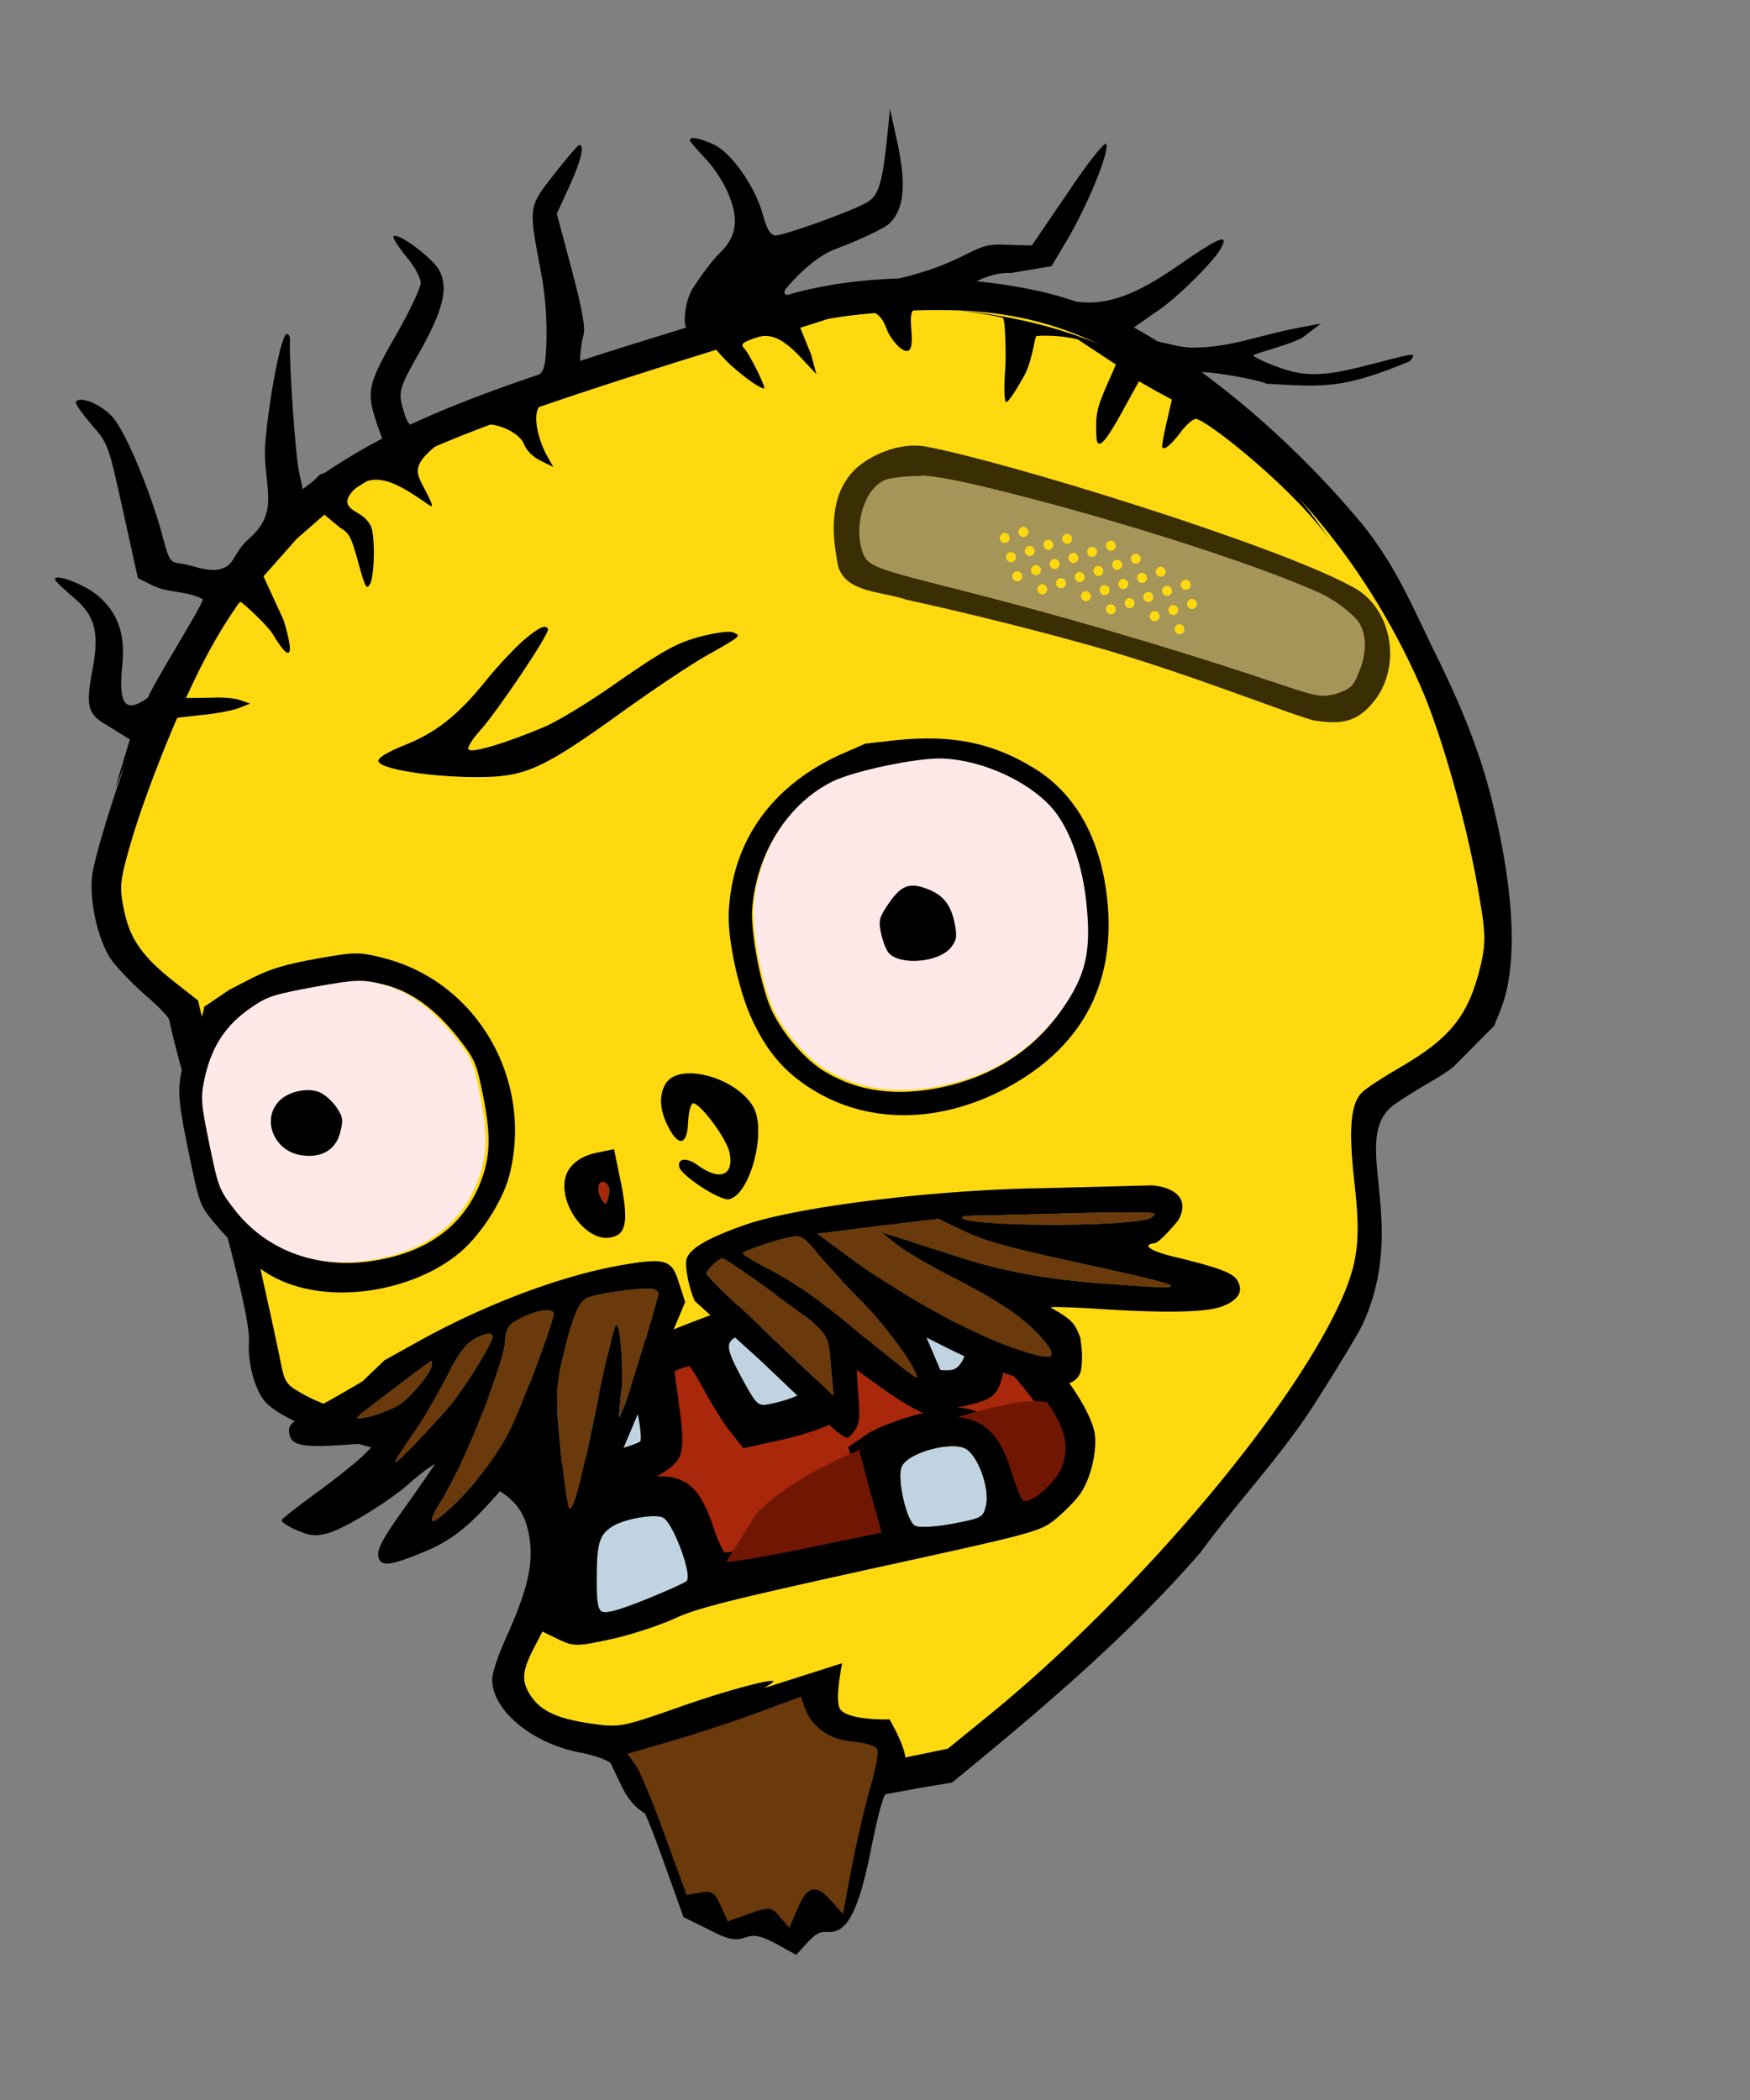 <svg width="90" height="108" fill="none" xmlns="http://www.w3.org/2000/svg"><rect width="100%" height="100%" fill="#808080" stroke="none"/><path d="M45.032 68.832c.225 1.703.225 1.703 1.022 2.298 1.025.78 2.334.995 3.713.627 1.1-.29 1.136-.318 1.42-1.6.076-.352.244-.661.345-.682.121-.025.826.736 1.593 1.696 1.583 1.95 1.941 2.973 1.503 4.223-.287.86-1.722 2.083-2.044 1.75-.11-.126-.377-.809-.588-1.524-.486-1.544-1.135-2.339-2.165-2.632-.65-.183-1.086-.156-2.502.24-.942.237-2.033.672-2.425.922l-.701.481.558 2.1.58 2.094-4.005.824c-2.185.45-4.123.765-4.286.693-.178-.048-.534-.754-.802-1.542-.775-2.329-1.372-2.67-3.78-2.174-.99.204-1.552.447-2.153.907-.866.706-1.045 1.27-1.213 3.834-.049.685-.163 1.257-.264 1.278-.202.041-.167-.915.071-1.702.088-.292.054-1.276-.073-2.198l-.245-1.7 1.007-.334a23.567 23.567 0 0 1 1.977-.533c1.275-.263 2.595-.914 2.892-1.418.172-.288.16-1.066-.047-2.478l-.279-2.072.659-.283c.351-.136.756-.22.87-.18.113.04.542.69.951 1.45.41.758.978 1.674 1.264 2.037l.542.69 1.574-.346c.85-.175 1.937-.525 2.417-.75 1.111-.546 1.33-1.328 1.04-3.651l-.208-1.728.79-.163.768-.158.224 1.704ZM26.485 74.19c.174.534.314 1.01.282 1.06-.012.044-.674-.2-1.461-.543-.764-.328-1.345-.693-1.28-.79.132-.175 1.486-.665 1.923-.692.126-.005.363.431.536.965Z" fill="#A9270B"/><path d="M45.032 68.832c.225 1.703.225 1.703 1.022 2.298 1.025.78 2.334.995 3.713.627 1.1-.29 1.136-.318 1.42-1.6.076-.352.244-.661.345-.682.121-.025.826.736 1.593 1.696 1.583 1.95 1.941 2.973 1.503 4.223-.287.86-1.722 2.083-2.044 1.75-.11-.126-.377-.809-.588-1.524-.486-1.544-1.135-2.339-2.165-2.632-.65-.183-1.086-.156-2.502.24-.942.237-2.033.672-2.425.922l-.701.481.558 2.1.58 2.094-4.005.824c-2.185.45-4.123.765-4.286.693-.178-.048-.534-.754-.802-1.542-.775-2.329-1.372-2.67-3.78-2.174-.99.204-1.552.447-2.153.907-.866.706-1.045 1.27-1.213 3.834-.049.685-.163 1.257-.264 1.278-.202.041-.167-.915.071-1.702.088-.292.054-1.276-.073-2.198l-.245-1.7 1.007-.334a23.567 23.567 0 0 1 1.977-.533c1.275-.263 2.595-.914 2.892-1.418.172-.288.16-1.066-.047-2.478l-.279-2.072.659-.283c.351-.136.756-.22.87-.18.113.04.542.69.951 1.45.41.758.978 1.674 1.264 2.037l.542.69 1.574-.346c.85-.175 1.937-.525 2.417-.75 1.111-.546 1.33-1.328 1.04-3.651l-.208-1.728.79-.163.768-.158.224 1.704ZM26.485 74.19c.174.534.314 1.01.282 1.06-.012.044-.674-.2-1.461-.543-.764-.328-1.345-.693-1.28-.79.132-.175 1.486-.665 1.923-.692.126-.005.363.431.536.965Z" stroke="#000"/><path d="M38.861 77.901c.67-.798 3.096-2.73 7.445-4.079 2.198-.681 6.557-2.317 7.94-1.567 1.353.735 2.252 2.691.892 3.927-1.36 1.236-1.87 1.859-3.417 2.283l-.084.022c-4.647 1.273-6.992 1.915-11.6 2.175-1.145.065-2.937.073-2.937.073l1.761-2.834Z" fill="#711602"/><path d="M32.778 72.599c.15.728.231 1.428.147 1.53-.065.097-1.112.44-2.317.73l-2.204.56-.27-1.315-.271-1.315 1.713-.69c.937-.362 1.984-.704 2.308-.77l.615-.085.28 1.355ZM41.972 69.02c.085.825.078 1.712-.034 1.988-.195.483-1.031.929-2.326 1.196-.627.129-.68.076-1.346-1.115-1.052-1.933-1.054-2.144.07-2.523.514-.169 1.06-.387 1.217-.44.153-.074.731-.235 1.273-.368l.987-.224.159 1.485ZM48.355 67.662c.597.236 1.12.529 1.21.658.254.411.19 1.33-.14 1.778-.26.37-.442.408-1.127.36-1.289-.115-1.712-.534-1.768-1.724-.027-.543-.03-1.07.01-1.183.12-.34.804-.292 1.815.111ZM49.706 74.531c.634.418 1.211 2.091 1.001 2.914-.15.6-.207.633-1.728.925-.914.168-1.708.204-1.92.1-.45-.244-.961-2.521-.673-3.065.336-.723 2.637-1.323 3.32-.874ZM34.09 78.042c.51.232 1.539 2.972 1.22 3.27-.124.11-1.09.54-2.16.972-1.403.563-2.026.712-2.22.583-.196-.128-.255-.622-.242-1.784.007-1.71.146-2.16.78-2.564.572-.392 2.158-.677 2.621-.477Z" fill="#BFD4E0"/><path fill-rule="evenodd" clip-rule="evenodd" d="m76.847 52.75.347-.872c.854-2.2.712-5.86-.404-10.458-.7-2.929-1.77-5.385-3.096-8.07-1.215-2.499-2.001-4.406-3.775-6.56-2.206-2.623-4.784-5.107-7.436-7.133-2.692-2.073-5.25-3.744-8.64-4.588-4.066-.98-9.413-1.097-13.487.142l-5.635 1.814c-9.044 2.77-12.896 4.237-16.266 6.196-3.464 2.02-5.09 3.642-8.336 8.358-1.17 2.119-2.32 4.15-3.195 6.392-.946 2.472-2.036 5.985-2.18 7.027-.17 1.321.307 3.436 1.014 4.408.318.42 1.096 1.23 1.74 1.793.638.543 1.176 1.107 1.205 1.248.65 3.157 4.285 14.824 4.097 16.613-.063 1.13.37 2.622.94 3.137.982.873 2.792 1.576 6.516 2.559 5.46 1.427 6.695 2.205 6.987 4.443.17 1.335-.123 2.576-1.19 4.968-.409.885-.735 1.859-.738 2.154-.055 1.572 1.967 3.306 4.473 3.802.811.149 1.542.42 1.64.59.082.194.34.73.594 1.248 1.082 2.18 3.473 2.426 10.119 1.015 2.268-.492 4.526-.933 6.817-1.298 4.5-3.683 8.939-7.42 12.767-11.821 1.93-2.64 4.121-4.913 5.901-7.688 1.084-1.7 2.204-3.532 2.468-4.092 2.43-5.352-.798-9.589 1.657-11.304.48-.331 1.303-.838 1.812-1.133.528-.298 1.065-.662 1.206-.796l2.078-2.094ZM59.456 19.395c-4.37-2.895-8.008-3.77-13.74-3.348-3.074.232-3.923.407-8.799 1.918-9.97 3.086-14.496 4.756-17.48 6.445-3.435 1.952-6.442 5.059-8.535 8.82-1.375 2.434-3.269 7.062-4.15 10.048-.58 1.995-.62 2.32-.373 3.513.316 1.537.965 2.436 2.698 3.787l1.107.868S14.564 62.447 16 69c-1.5.192-1.711.328-1.534 1.192.192.93.278 1.04 1.229 1.56.548.31 1.648.736 2.447.93l1.448.377 3.13-.666c3.455-.733 6.592-1.78 10.859-3.585 6.69-2.833 11.299-3.698 14.67-2.79 1.233.358 4.05 2.16 5.377 3.49 1.271 1.255 2.452 3.1 2.669 4.151.159.874-.18 2.399-.755 3.192-.245.345-.821.928-1.273 1.295-.798.628-.996.69-9.49 2.544-7.221 1.593-8.928 2.007-10.12 2.569-.791.353-2.27.847-3.282 1.055-1.695.37-1.885.368-2.657 0l-.82-.4-.453.873c-.6 1.177-.642 1.692-.128 2.45.54.775 1.356 1.155 3.115 1.404 1.435.21 1.556.185 4.72-.93 2.321-.815 4.901-1.494 4.603-1.2-.141.134-1.562 1.017-3.164 1.937-1.578.936-3.027 1.888-3.212 2.116-.527.615-.07 1.195 1.285 1.633l1.177.39 6.452-1.329 6.452-1.328 2.185-1.779c7.688-6.284 15.85-15.998 18.22-21.693.698-1.725.817-2.888.501-5.648-.31-2.74-.2-4.049.395-4.635.21-.212 1.065-.768 1.913-1.258 2.656-1.538 3.577-2.698 4.198-5.313.26-1.192.258-1.614-.173-4.013-.59-3.378-1.892-7.959-2.955-10.354-2.88-6.512-7.353-11.747-13.573-15.842ZM41.938 71.007c.112-.276.12-1.162.034-1.988l-.159-1.485-.986.224c-.542.133-1.12.294-1.274.368-.158.053-.703.27-1.217.44-1.123.379-1.122.59-.07 2.523.667 1.191.72 1.243 1.347 1.114 1.294-.266 2.13-.712 2.325-1.196Zm4.116.123c-.797-.595-.797-.595-1.022-2.299l-.224-1.703-.769.158-.788.162.208 1.729c.289 2.322.07 3.105-1.04 3.65-.48.226-1.568.576-2.418.751l-1.573.345-.543-.69c-.286-.362-.854-1.278-1.263-2.037-.41-.76-.838-1.409-.952-1.449-.114-.04-.518.044-.87.18l-.658.283.279 2.072c.206 1.412.219 2.19.046 2.478-.296.504-1.617 1.155-2.891 1.417a23.58 23.58 0 0 0-1.978.534l-1.006.334.244 1.7c.127.922.161 1.906.074 2.198-.239.787-.274 1.743-.072 1.701.101-.02.216-.592.264-1.277.168-2.564.347-3.128 1.214-3.834.6-.46 1.162-.703 2.153-.907 2.407-.496 3.005-.155 3.78 2.173.267.788.623 1.495.802 1.543.162.072 2.1-.243 4.285-.693l4.005-.825-.58-2.094-.558-2.099.702-.482c.391-.249 1.482-.684 2.425-.92 1.415-.397 1.852-.424 2.501-.242 1.03.294 1.68 1.088 2.166 2.632.21.716.478 1.399.588 1.524.322.334 1.756-.889 2.043-1.75.438-1.249.08-2.272-1.502-4.223-.767-.959-1.472-1.72-1.594-1.695-.1.02-.269.33-.344.682-.284 1.281-.32 1.31-1.42 1.6-1.38.368-2.689.153-3.714-.627Zm3.512-2.81c-.09-.13-.614-.422-1.211-.658-1.01-.403-1.696-.452-1.815-.11-.04.113-.037.64-.01 1.182.056 1.19.48 1.609 1.768 1.723.685.049.867.011 1.128-.359.33-.447.393-1.367.14-1.778Zm-16.641 5.809c.084-.102.003-.802-.147-1.53l-.279-1.355-.615.084c-.323.067-1.37.409-2.308.77l-1.713.69.27 1.315.271 1.315 2.204-.56c1.206-.29 2.253-.632 2.317-.73Zm-6.158 1.12c.032-.049-.108-.526-.282-1.06-.173-.533-.41-.969-.535-.964-.438.027-1.792.516-1.924.691-.065.098.517.463 1.28.79.788.345 1.45.588 1.461.543Zm23.94 2.196c.21-.823-.366-2.496-1-2.914-.684-.45-2.985.15-3.32.873-.29.545.222 2.822.673 3.066.211.104 1.005.067 1.92-.1 1.52-.292 1.577-.325 1.727-.925Zm-15.396 3.866c.318-.297-.71-3.037-1.222-3.269-.463-.2-2.049.085-2.621.477-.634.404-.773.855-.78 2.564-.013 1.162.046 1.656.241 1.784.196.129.818-.02 2.22-.583 1.071-.432 2.037-.863 2.162-.973Z" fill="#000"/><path d="M26.838 33.006c-.428.383-1.293 1.3-1.896 2.056-1.412 1.745-2.573 2.66-4.234 3.296-.816.337-1.284.623-1.251.785.1.485 3.565.931 5.942.8 1.79-.115 2.843-.627 6.332-3.138 1.707-1.237 3.8-2.638 4.632-3.104 1.776-.998 1.776-.998 1.338-1.182-.187-.088-.964.03-1.744.233-1.157.322-1.839.694-4.054 2.226-1.452 1.037-3.211 2.116-3.93 2.411-1.94.822-3.687 1.35-3.874 1.156-.082-.088.187-.523.582-.963.861-.936 3.556-4.948 3.502-5.211-.063-.304-.507-.107-1.345.635Z" fill="#000"/><path d="M26.837 33.006c-.427.383-1.292 1.3-1.895 2.056-1.412 1.745-2.573 2.66-4.234 3.296-.816.337-1.284.623-1.251.785.1.486 3.565.931 5.942.8 1.79-.115 2.843-.627 6.332-3.138 1.706-1.237 3.8-2.638 4.632-3.104 1.776-.998 1.776-.998 1.338-1.182-.187-.088-.964.03-1.744.233-1.157.322-1.84.694-4.054 2.226-1.452 1.037-3.212 2.116-3.93 2.412-1.94.82-3.687 1.349-3.874 1.156-.082-.089.187-.524.581-.963.862-.937 3.556-4.95 3.502-5.212-.062-.304-.506-.107-1.345.635Z" fill="#000"/><path fill-rule="evenodd" clip-rule="evenodd" d="M45.715 16.047c5.732-.421 9.37.453 13.74 3.348 6.22 4.095 10.693 9.33 13.574 15.842 1.062 2.395 2.364 6.976 2.955 10.355.43 2.398.433 2.82.172 4.012-.62 2.615-1.541 3.775-4.198 5.313-.847.49-1.703 1.046-1.912 1.258-.596.587-.706 1.895-.395 4.635.316 2.76.197 3.923-.502 5.648-2.37 5.696-10.531 15.409-18.219 21.693l-2.185 1.779-6.452 1.328-6.452 1.329-1.177-.39c-1.355-.438-1.812-1.019-1.285-1.633.185-.228 1.633-1.18 3.212-2.116 1.602-.92 3.023-1.803 3.164-1.938.298-.293-2.282.386-4.602 1.201-3.165 1.115-3.287 1.14-4.721.93-1.76-.25-2.576-.63-3.115-1.404-.514-.758-.473-1.273.128-2.45l.453-.874.82.4c.772.369.962.372 2.657.002 1.011-.209 2.49-.703 3.282-1.056 1.192-.561 2.899-.976 10.119-2.569 8.494-1.854 8.693-1.916 9.49-2.544.452-.367 1.028-.95 1.273-1.295.575-.793.914-2.318.756-3.192-.217-1.052-1.398-2.896-2.669-4.152-1.328-1.329-4.145-3.13-5.378-3.488-3.37-.908-7.979-.044-14.67 2.789-4.266 1.806-7.403 2.852-10.857 3.585l-3.131.666-1.448-.377c-.8-.194-1.9-.62-2.448-.93-.95-.52-1.036-.63-1.228-1.56-1.281-6.222-4.282-18.745-4.282-18.745l-1.107-.869c-1.733-1.35-2.382-2.25-2.699-3.787-.245-1.194-.207-1.518.373-3.513.882-2.986 2.775-7.614 4.15-10.047 2.093-3.762 5.101-6.87 8.536-8.82 2.984-1.69 7.51-3.36 17.48-6.446 4.876-1.51 5.725-1.685 8.798-1.918ZM24.941 35.062c.604-.757 1.47-1.673 1.896-2.056.838-.742 1.283-.939 1.345-.635.055.263-2.64 4.275-3.502 5.212-.394.44-.663.874-.581.963.187.193 1.934-.335 3.873-1.156.72-.296 2.479-1.375 3.931-2.412 2.215-1.532 2.897-1.904 4.054-2.226.78-.203 1.557-.321 1.744-.233.438.184.438.184-1.338 1.182-.832.466-2.926 1.867-4.632 3.104-3.489 2.51-4.543 3.023-6.332 3.139-2.377.13-5.842-.316-5.942-.8-.034-.163.435-.449 1.25-.786 1.662-.637 2.823-1.55 4.235-3.296Z" fill="#FED90F"/><path d="M31.298 61.519c-.115.466-.155.475-.343.176-.307-.464-.185-1.1.18-.86.196.129.238.331.163.684Z" fill="#A9270B"/><path d="M34.221 55.752c-.356.621-.283 1.386.167 2.242.524 1.01.96.878.999-.269.021-.51.14-.956.241-.977.316-.107 1.74 1.792 1.89 2.52.246 1.194-.494 1.493-1.637.654-.569-.41-1.042-.355-.95.09.09.445 2.111 1.758 2.556 1.666 1.092-.225 1.957-3.502 1.257-4.75-.912-1.561-3.873-2.322-4.523-1.176Z" fill="#000"/><path fill-rule="evenodd" clip-rule="evenodd" d="M29.361 60c-1.134 1.35.823 4.3 2.353 3.541.517-.253.57-1.023.195-2.843l-.33-1.598-.89.183c-.586.12-1.022.358-1.328.716Zm1.594 1.695c.188.299.228.29.343-.176.075-.353.033-.555-.162-.683-.366-.241-.488.395-.181.86Z" fill="#000"/><path fill-rule="evenodd" clip-rule="evenodd" d="M44.051 24.067c-1.21 1.126-1.405 2.844-.94 5.078.408 1.351 2.281 1.265 3.514 1.701 1.279.27 5.264 1.178 9.445 2.348 4.877 1.364 10.333 3.576 11.511 3.86 1.236.186 2.021.14 2.826-.694 1.831-1.88 1.235-5.18-.936-6.224-3.949-2.138-17.738-6.41-21.909-7.181-1.38-.219-2.844.5-3.51 1.112Zm23.544 6.491c-4.4-1.93-16.088-5.657-19.88-6.076-.772-.122-1.893.528-2.119.602-.957.313-1.727 2.59-1.087 3.602.54.888 3.497 1.025 14.41 4.297 7.864 2.377 8.865 2.994 9.787 2.692.66-.216.823-.368 1.153-1.067.422-.947.438-1.957.014-2.607-.192-.292-1.012-.93-2.278-1.443Z" fill="#392E04"/><path fill-rule="evenodd" clip-rule="evenodd" d="M47.716 24.482c3.59.46 14.747 3.663 19.839 5.874 1.265.513 2.127 1.353 2.319 1.645.424.65.408 1.66-.014 2.607-.249.778-.586.878-1.098 1.03-.082.024-.167.05-.258.079-.56.183-1.076.011-3.166-.688-1.345-.449-3.34-1.116-6.419-2.046-4.908-1.472-8.207-2.31-10.4-2.866-2.683-.681-3.712-.943-4.01-1.431-.639-1.013-.315-3.409 1.005-4.007.226-.074 1.026-.236 2.202-.197Zm4.842 5.077a.256.256 0 0 1-.16.325.256.256 0 0 1-.321-.167.256.256 0 0 1 .16-.325.256.256 0 0 1 .321.167Zm.802.01a.256.256 0 0 0 .16-.324.256.256 0 0 0-.32-.168.256.256 0 0 0-.16.325.256.256 0 0 0 .32.168Zm.482.66a.256.256 0 0 1-.16.326.256.256 0 0 1-.32-.168.256.256 0 0 1 .16-.325.256.256 0 0 1 .32.168Zm.48-.974a.256.256 0 0 0 .16-.325.256.256 0 0 0-.321-.168.256.256 0 0 0-.16.325.256.256 0 0 0 .32.168Zm.482.66a.256.256 0 0 1-.16.325.256.256 0 0 1-.32-.168.256.256 0 0 1 .16-.325.256.256 0 0 1 .32.168Zm-2.728-1.016a.256.256 0 0 0 .16-.325.256.256 0 0 0-.321-.167.256.256 0 0 0-.16.325.256.256 0 0 0 .321.167Zm1.122-.64a.256.256 0 0 1-.16.326.256.256 0 0 1-.321-.168.256.256 0 0 1 .16-.325.256.256 0 0 1 .32.168Zm.802.01a.256.256 0 0 0 .16-.324.256.256 0 0 0-.321-.168.256.256 0 0 0-.16.325.256.256 0 0 0 .32.168Zm-1.124-.994a.256.256 0 0 1-.16.325.256.256 0 0 1-.321-.168.256.256 0 0 1 .16-.325.256.256 0 0 1 .32.168Zm2.086.68a.256.256 0 0 0 .16-.325.256.256 0 0 0-.32-.167.256.256 0 0 0-.16.325.256.256 0 0 0 .32.167Zm.482.66a.256.256 0 0 1-.16.325.256.256 0 0 1-.32-.167.256.256 0 0 1 .16-.325.256.256 0 0 1 .32.167Zm.802.01a.256.256 0 0 0 .16-.324.256.256 0 0 0-.32-.168.256.256 0 0 0-.16.325.256.256 0 0 0 .32.168Zm-.48.975a.256.256 0 0 1-.16.325.256.256 0 0 1-.32-.168.256.256 0 0 1 .16-.325.256.256 0 0 1 .32.168Zm.163 1.31a.256.256 0 0 0 .16-.325.256.256 0 0 0-.321-.167.256.256 0 0 0-.16.325.256.256 0 0 0 .32.167Zm.8-1.625a.256.256 0 0 1-.16.325.256.256 0 0 1-.322-.167.256.256 0 0 1 .16-.325.256.256 0 0 1 .321.168Zm.802.01a.256.256 0 0 0 .16-.324.256.256 0 0 0-.321-.168.256.256 0 0 0-.16.325.256.256 0 0 0 .32.168Zm1.122-.639a.256.256 0 0 1-.16.325.256.256 0 0 1-.321-.168.256.256 0 0 1 .16-.325.256.256 0 0 1 .32.168Zm.162 1.31a.256.256 0 0 0 .16-.325.256.256 0 0 0-.321-.167.256.256 0 0 0-.16.324.256.256 0 0 0 .321.168Zm1.122-.64a.256.256 0 0 1-.16.325.256.256 0 0 1-.32-.167.256.256 0 0 1 .16-.325.256.256 0 0 1 .32.167Zm-2.728-1.015a.256.256 0 0 0 .16-.325.256.256 0 0 0-.321-.168.256.256 0 0 0-.16.325.256.256 0 0 0 .32.168Zm-.158 1.96a.256.256 0 0 1-.16.324.256.256 0 0 1-.321-.167.256.256 0 0 1 .16-.325.256.256 0 0 1 .321.167Zm.802.01a.256.256 0 0 0 .16-.325.256.256 0 0 0-.32-.168.256.256 0 0 0-.16.325.256.256 0 0 0 .32.168Zm.482.66a.256.256 0 0 1-.16.325.256.256 0 0 1-.32-.168.256.256 0 0 1 .16-.325.256.256 0 0 1 .32.168Zm.803.01a.256.256 0 0 0 .16-.325.256.256 0 0 0-.322-.168.256.256 0 0 0-.16.325.256.256 0 0 0 .322.168Zm1.121-.64a.256.256 0 0 1-.16.325.256.256 0 0 1-.32-.168.256.256 0 0 1 .16-.324.256.256 0 0 1 .32.167Zm.803.01a.256.256 0 0 0 .16-.325.256.256 0 0 0-.322-.167.256.256 0 0 0-.16.325.256.256 0 0 0 .322.167Zm-1.442 1.29a.256.256 0 0 1-.16.325.256.256 0 0 1-.322-.168.256.256 0 0 1 .16-.325.256.256 0 0 1 .322.168Zm.802.01a.256.256 0 0 0 .16-.325.256.256 0 0 0-.321-.168.256.256 0 0 0-.16.325.256.256 0 0 0 .32.168Zm.482.66a.256.256 0 0 1-.16.325.256.256 0 0 1-.321-.168.256.256 0 0 1 .16-.325.256.256 0 0 1 .32.168Zm.48-.975a.256.256 0 0 0 .16-.325.256.256 0 0 0-.321-.167.256.256 0 0 0-.16.325.256.256 0 0 0 .321.167Zm-4.011-.05a.256.256 0 0 1-.16.324.256.256 0 0 1-.321-.167.256.256 0 0 1 .16-.325.256.256 0 0 1 .321.167Zm-5.62-3.341a.256.256 0 0 0 .16-.325.256.256 0 0 0-.32-.168.256.256 0 0 0-.16.325.256.256 0 0 0 .32.168Z" fill="#A69558"/><path d="M27.823 14.004c-.66-3.495-.682-3.321.848-5.265.547-.678 1.03-1.256 1.095-1.272.32-.077.147.72-.44 2.017l-.69 1.51.764 2.86c.537 2.013.715 3.02.607 3.382-.103.298-.228 1.419-.153 1.443.053.029 1.61-.348 2.787-.8 1.177-.452 2.891-.806 2.613-1.134-.086-.1-.053-1.202.356-1.888.435-.672 1.037-1.49 1.364-1.799.906-.87 1.043-1.721.513-3.021-.227-.596-.769-1.432-1.206-1.872-.414-.446-.776-.863-.792-.922-.063-.237.433-.168 1.159.161.95.401 2.203 2.199 2.599 3.678.184.69.354.986.615 1.028.417.025 4.157-1.317 4.794-1.744.525-.336.73-1.016.953-3.169l.166-1.594.389 1.796c.467 2.177.312 3.474-.486 4.15-.322.245-1.553.835-2.735 1.267-1.199.457-2.383 1.848-2.518 2.027-.51.648 1.282.506 5.62-.476 3.668-.842 3.946-1.843 5.372-1.788l1.651.043 1.849-2.713c.988-1.498 1.895-2.62 1.97-2.511.223.324-1.033 3.377-2.146 5.178l-.663 1.114-2.11.353c-1-.075-2.072.599-2.072.599-.097.149 4.624.873 6.024.914 1.993.044 3.858-1.338 5.32-2.342 1.543-1.044 1.945-1.161 1.546-.435-.414.75-2.494 2.764-3.378 3.292l-1.882 1.321c1.035-.29 2.714.482 3.79.485 1.947.007 3.36-.616 5.43-1.014l1.193-.224-.89.676c-.514.376-2.619.87-2.593.97.027.098 1.222.644 2.07.838 1.389.337 2.868-.105 4.552-.532 1.765-.467 1.792-.453 1.41-.004-3.364 1.372-4.215 1.336-7.366 1.146-.181-.167-4.369-1.002-3.92-.357 0 0 1.676.96 2.666 2.192l2.782 3.499c1.168 1.182 2.197 2.425 2.908 3.657l-2.908-3.657c-2.357-2.386-5.283-4.525-7.325-5.831-5.575-4.32-11.647-4.49-18.16-2.969-7.478 1.657-15.883 4.31-22.197 7.906-6.514 3.709-9.845 8.641-13.04 16.343l.751-2.488-1.134-.704c-1.045-.588-1.15-.982-.79-2.875.37-1.937.138-2.805-1.002-3.748-.474-.41-.895-.792-.921-.89-.095-.356 1.469.212 2.172.799 1.054.88 1.44 1.983 1.29 3.552-.227 2.133.167 2.54 1.314 1.718.3-.789 2.94-4.948 2.817-5.065-.825-.451-1.768-.298-2.597-.716l-.736-.369-.762-3.449c-.767-3.468-.767-3.468-1.65-4.473-.468-.56-.83-1.06-.78-1.135.203-.343 1.356.135 1.925.817.665.785 1.93 3.818 2.53 6.067.354 1.322.391 1.376 1.021 1.434.353.04 1.222.403 1.81.303.94-.143.732-.828 1.676-1.643 1.614-1.429.602-2.801.786-4.918.206-2.38.81-5.487 1.089-5.554.107-.026.192.122.175.315-.047 1.187.282 6 .477 6.814l.21.957.854-.863c.53-.149 1.471-.628 2.109-1.055l1.182-.555-.355-.981c-.57-1.71-.494-2.023 1.076-4.753.65-1.143 1.168-2.276 1.174-2.508.001-.253-.322-.868-.748-1.353-.404-.49-.691-.967-.664-1.037.177-.274 2.053 1.122 2.387 1.777.45.92.18 2.035-1.122 4.323-.915 1.606-.996 1.898-.806 2.608.38 1.42.47 1.42 3.023.154 3.378-1.675 4.047-1.352 4.28-2.185.12-.49.253-2.666-.166-4.833Z" fill="#000"/><path d="M38.945 19.823c-.255-.13-.837-.585-1.295-.984-.64-.555-1.062-1.296-1.365-1.166-.806.333-8.154 2.832-8.488 3.155-.454.447-.125 1.738.301 2.553l.36.636-.658-.326c-.403-.197-.737-.54-.856-.86-.238-.641-2.116-1.723-3.893-.392-2.042 1.508-1.684 1.78-1.14 2.855.382.75.397.845.09.633-1.441-.991-2.74-1.843-3.812-.727-.649.7-.224.927.361 1.28.212.125.465.417.544.63.205.552.162 2.546-.067 2.932-.175.306-.247.17-.607-1.133-.353-1.285-.45-1.491-.924-1.764l-.814-.676-1.417 1.237-1.714 1.934 1.035 2.253c.578 1.89.355 2.233-.511.791-.334-.565-1.617-1.701-1.685-1.717-.255-.13-2.19 3.36-2.599 4.315l-.462.62 1.522-.017c.483-.034 1.14.01 1.442.103l.57.197-.595.236c-.327.119-1.192.291-1.914.351l-1.307.151-1.519 3.915c.44-6.723 4.721-12.882 11.835-17.273 10.116-4.89 19.505-7.887 27.744-7.718a.373.373 0 0 1 .047-.013c.322-.06 1.264.024 2.198.142 7.511.714 13.98 4.307 19.06 11.824-1.779-2.564-6.214-6.114-6.886-6.253-.153-.026-.512.287-.802.674-.526.696-.88.966-.953.77-.02-.053.074-.633.228-1.274l.269-1.168-.852-.458-.84-.482-.864 1.565c-.91 1.663-1.293 2.024-1.326 1.269-.047-1.073.01-1.417.5-2.544l.503-1.151-1.957-1.29c-.98-.25-2.016-.193-2.132-.172-.091.033-.2 1.261-.631 2.044-.432.783-.845 1.396-.926 1.345-.092-.027-.118-.764-.05-1.637.061-.89 0-2.65-.118-2.688-.178-.073-1.196-.245-2.223-.375a30.259 30.259 0 0 0-2.245-.128c-.468.166-.152 1.178-.23 1.832-.072.915-1.023-.068-1.287-.78-.384-1.031-.943-1.238-3.316-.397l-1.119.354.558 1.374.273 1.012-.58-.617c-.834-.91-1.581-1.605-2.546-1.255-.71.258-.787.327-.579.554.139.151.448.705.7 1.22.43.934.437.951-.036.679Z" fill="#000"/><path fill-rule="evenodd" clip-rule="evenodd" d="M32.484 92.032c.42.518.865 1.523 1.623 3.644l1.045 2.923 1.273.623c1.003.525 1.376.607 1.889.424.475-.17.822-.1 1.618.327l1.016.563.555-.607c.43-.477.664-.604 1.06-.573 1.019.088 1.624-1.098 2.287-4.524.42-2.067.706-2.945 1.067-3.074 1.18-.72.58-1.965-.164-3.333 0 0-2.08.072-2.533-.506-.32-.408.089-2.383.089-2.383L31.065 89.44c.277.949.798 1.798 1.419 2.593Zm8.562-3.943-1.933.713c-1.077.406-2.809.96-3.875 1.277l-1.924.558.344.48c.197.253.792 1.678 1.318 3.15l.975 2.668.605-.109c.522-.1.639-.012.914.579l.317.706.95-.34c.894-.32 1.003-.315 1.384.152l.408.48.376-.868c.424-1.035.824-1.114 1.52-.306l.499.554.398-2.125c.223-1.178.602-2.757.82-3.525.238-.774.374-1.534.32-1.687-.055-.153-.538-.304-1.07-.35-1.055-.076-1.86-.65-2.168-1.51l-.178-.497Z" fill="#000"/><path d="m39.113 88.802 1.933-.713.178.497c.307.86 1.113 1.434 2.169 1.51.531.046 1.014.197 1.069.35.054.153-.082.913-.32 1.687a48.333 48.333 0 0 0-.82 3.525l-.398 2.125-.499-.554c-.696-.808-1.096-.729-1.52.306l-.376.867-.408-.48c-.381-.466-.49-.47-1.384-.151l-.95.34-.317-.706c-.275-.591-.392-.679-.914-.579l-.605.109-.975-2.669c-.526-1.471-1.12-2.896-1.318-3.149l-.344-.48 1.924-.558c1.066-.317 2.798-.871 3.875-1.277Z" fill="#000"/><path d="m38.958 88.078 2.23-.821.204.573c.355.992 1.284 1.654 2.502 1.74.613.055 1.17.229 1.233.405.063.176-.094 1.052-.368 1.946-.252.885-.69 2.707-.946 4.066l-.46 2.45-.575-.639c-.803-.93-1.265-.84-1.753.353l-.435 1-.47-.552c-.44-.539-.565-.544-1.595-.176l-1.097.392-.365-.814c-.318-.681-.453-.782-1.055-.667l-.697.125-1.125-3.078c-.607-1.697-1.293-3.34-1.52-3.632l-.397-.554 2.219-.644c1.23-.365 3.228-1.004 4.47-1.473Z" fill="#6A390C"/><path fill-rule="evenodd" clip-rule="evenodd" d="M43.51 38.678c-3.737 1.599-5.864 4.508-6.032 8.257-.063 1.4.513 4.04 1.223 5.552.762 1.613 1.644 2.643 3.018 3.508 3.099 1.96 7.113 1.787 10.736-.441 3.525-2.161 5.025-5.483 4.434-9.746-.409-2.913-1.68-5.06-3.724-6.312-2.133-1.299-4.181-1.722-7.07-1.43-.873.1-1.608.172-1.62.19 0 0-.437.202-.965.422Zm10.701 3.185c-1.13-1.457-3.608-2.653-5.75-2.754-1.243-.078-4.62.633-5.72 1.178-2.269 1.137-3.811 3.56-4.055 6.4-.103 1.2.446 4.1 1.01 5.292.59 1.234 1.76 2.587 2.79 3.172 1.687.992 3.621 1.247 5.9.778 2.597-.55 4.645-1.833 6.098-3.838 1.276-1.778 1.581-3.005 1.322-5.502-.185-1.907-.783-3.65-1.595-4.726Z" fill="#000"/><path d="M54.28 41.767c-1.128-1.458-3.607-2.653-5.748-2.755-1.244-.078-4.621.633-5.721 1.179-2.27 1.136-3.811 3.559-4.055 6.399-.104 1.201.446 4.101 1.01 5.292.589 1.234 1.76 2.587 2.79 3.172 1.687.992 3.621 1.248 5.9.778 2.597-.55 4.645-1.833 6.098-3.838 1.276-1.778 1.581-3.004 1.322-5.502-.185-1.907-.783-3.649-1.595-4.725Z" fill="#FFE8E8"/><path d="M45.71 46.454c-.5.741-.536.876-.4 1.534.081.398.252.84.382 1.005.57.68 2.609.515 3.226-.282.289-.378.315-.559.17-1.262-.195-.949-.599-1.44-1.461-1.756-.863-.317-1.29-.149-1.916.761Z" fill="#000"/><path fill-rule="evenodd" clip-rule="evenodd" d="M23.48 64.553c1.144-.869 2.39-2.783 2.725-4.138 1.229-4.892-1.667-9.904-6.448-11.136-1.28-.333-1.502-.324-3.443.02-1.598.291-2.338.5-3.302.977L11.8 50.9l-1.309.884c.026.125-.178.764-.453 1.416-1 2.293-1.03 2.69-.367 5.908.589 2.86.589 2.86 1.382 3.814.425.527 1.3 1.428 1.94 2.004 2.693 2.422 7.773 1.765 10.488-.371Zm.108-11.145c-1.186-1.507-2.415-2.409-3.791-2.759-1.022-.255-1.319-.25-3.457.135-2.152.406-2.417.479-3.297 1.089-1.24.851-1.968 1.933-2.325 3.46-.255 1.114-.246 1.336.203 3.516.467 2.27.504 2.356 1.293 3.385 1.623 2.088 4.17 3.054 6.948 2.613 2.764-.42 4.596-1.748 5.507-3.93.568-1.402.601-2.508.145-4.724-.32-1.555-.414-1.74-1.226-2.785Z" fill="#000"/><path fill-rule="evenodd" clip-rule="evenodd" d="M19.638 50.618c1.377.35 2.606 1.252 3.792 2.76.811 1.043.905 1.229 1.226 2.784.456 2.216.423 3.322-.145 4.725-.911 2.18-2.743 3.508-5.508 3.928-2.778.442-5.325-.524-6.947-2.612-.79-1.03-.826-1.115-1.294-3.385-.449-2.18-.457-2.402-.202-3.517.356-1.527 1.083-2.608 2.324-3.46.88-.61 1.145-.683 3.297-1.089 2.139-.384 2.436-.39 3.457-.134Z" fill="#FFE8E8"/><path d="M14.293 56.693c-.81.95-.186 2.442 1.097 2.7 1.085.205 1.874-.219 2.108-1.161.165-.649.139-.774-.19-1.284-.212-.31-.601-.659-.867-.772-.652-.275-1.7-.022-2.148.517Z" fill="#000"/><path d="M42.011 64.424c.406.503 1.459 1.637 2.323 2.5 1.36 1.39 3 3.68 2.807 3.945-.047.04-1.365-1.01-2.974-2.319-2.015-1.674-3.374-2.632-4.48-3.207-.847-.433-1.536-.85-1.49-.891.104-.15 1.931-.751 2.525-.84.491-.077.623.011 1.29.812ZM42.748 70.242l.138 1.572-1.99-1.884a647.22 647.22 0 0 0-3.255-3.08c-.701-.657-1.292-1.26-1.302-1.345-.02-.17.599-.763.82-.79.068-.008 1.046.651 2.16 1.45l.586.422c1.826 1.317 2.417 1.743 2.643 2.312.108.272.134.576.172 1.025l.001.011.027.306ZM49.27 63.168c1.449.706 2.163.896 7.237 2.011 4.931 1.08 4.946 1.2.081.82-2.806-.215-5.087-.648-7.19-1.327-.715-.225-1.87-.6-2.616-.842l-.008-.003-.106-.034-1.347-.425.746.6c.422.347 1.76 1.136 2.974 1.75 2.432 1.26 3.56 2.022 4.458 3.02 1.037 1.152.713 1.33-1.234.649-2.468-.842-6.003-2.8-8.793-4.88l-1.422-1.055 3.096-.39 3.115-.377 1.008.483ZM54.877 62.405c1.997-.05 3.843-.066 4.122-.048.454.049.474.064.22.25-.68.514-9.699.496-9.758.003-.006-.051.402-.1.904-.092.294-.004 1.168-.027 2.254-.055h.016c.694-.019 1.473-.039 2.242-.058Z" fill="#6A390C"/><path fill-rule="evenodd" clip-rule="evenodd" d="M55.26 68.162c-.331-.496-1.246-.886-1.217-.924.03-.038 1.07-.008 2.306.067 3.604.24 5.826.196 6.596-.156.756-.316.998-.743.711-1.26-.204-.408-.911-.685-3.206-1.237-1.298-.31-1.77-.633-1.054-.72.153-.018.694-.55 1.205-1.181.727-1.35-.633-1.755-1.403-1.788l-5.6.146c-5.416.066-12.58.947-15.25 1.874-2.038.712-2.972 1.274-3.057 1.854-.047.472.158 1.45.44 2.072l3.199 2.895c.06.047.635.595 1.375 1.3l.012.011.002.002.6.571c1.015.966 2.042 1.896 2.267 2.041.204.146.308.22.4.207.095-.013.178-.118.345-.331.267-.36.3-.658.216-1.788l-.096-1.37 1.36.976c.74.55 1.706 1.107 2.122 1.264l.792.267.274-.448c.348-.56.327-.73-.37-2.356l-.58-1.363.498.25c1.078.55 7.4 3.821 7.48 1.17a4.37 4.37 0 0 0-.002-.88l-.061-.51s-.147-.42-.304-.655Zm-10.926-1.238c-.864-.863-1.917-1.997-2.323-2.5-.666-.8-.798-.889-1.29-.812-.593.089-2.42.69-2.523.84-.047.04.642.458 1.49.891 1.105.575 2.464 1.533 4.48 3.207 1.608 1.309 2.926 2.359 2.973 2.319.193-.265-1.448-2.555-2.807-3.945Zm12.173-1.745c-5.074-1.115-5.788-1.305-7.238-2.01l-1.008-.484-3.115.376-3.096.39 1.422 1.056c2.79 2.08 6.325 4.038 8.793 4.88 1.947.68 2.271.503 1.234-.65-.898-.997-2.026-1.759-4.458-3.02-1.214-.613-2.552-1.402-2.974-1.748l-.746-.6 1.347.424.106.034.008.003c.745.242 1.9.617 2.617.842 2.102.68 4.383 1.112 7.19 1.326 4.864.38 4.85.262-.082-.819Zm2.492-2.822c-.279-.018-2.125-.003-4.122.048l-2.242.057h-.016c-1.086.03-1.96.052-2.254.056-.502-.009-.91.04-.904.092.06.493 9.077.51 9.758-.003.254-.186.234-.201-.22-.25Zm-16.113 9.457-.138-1.572-.027-.307v-.01c-.039-.45-.064-.754-.173-1.026-.226-.57-.817-.995-2.643-2.312l-.585-.422c-1.115-.799-2.093-1.458-2.161-1.45-.221.027-.84.62-.82.79.01.085.6.688 1.302 1.346a647.22 647.22 0 0 1 3.256 3.079l1.989 1.884Z" fill="#000"/><path d="M33.566 66.289c.16.032.295.154.306.24-.528 1.913-1.676 5.868-2.045 6.372.08-.97.13-1.414.143-1.515.038-1.835-.083-3.271-.287-3.246-.086.01-.497 1.752-.934 3.86-.856 4.214-1.195 5.55-1.45 5.58-.103.013-.275-1.123-.468-3.017-.282-2.902-.268-3.076.081-4.621.518-2.152.82-2.932 1.24-3.172.406-.222 2.987-.585 3.414-.481ZM22.218 70.145c.041.34-1.1 1.756-1.73 2.126-.759.437-2.462.918-2.088.58.185-.178 3.557-2.726 3.766-2.855.017-.002.04.047.052.149ZM25.327 68.716c.041.34-1.715 3.109-2.57 4.04-1.431 1.59-2.34 2.494-2.434 2.436-.038-.03.394-.738.985-1.57.573-.829 1.332-2.129 1.707-2.882.4-.843.855-1.503 1.173-1.73.574-.398 1.11-.532 1.14-.294ZM28.47 67.56c.034.29-1.54 4.555-2.176 5.876-.608 1.264-1.767 2.82-2.912 3.926-1.27 1.207-1.519 1.15-.694-.175 1.128-1.812 3.252-7.111 3.291-8.221.017-.434.15-.761.357-.907.862-.587 2.086-.89 2.133-.499Z" fill="#6A390C"/><path fill-rule="evenodd" clip-rule="evenodd" d="M18.663 71.023c-.047.04-.79.475-1.646.958-2.105 1.17-2.198 1.25-2.141 1.727.074.612.624.736 2.647.613l1.8-.114-.6.608c-.34.335-1.394 1.187-2.363 1.892-.951.702-1.805 1.357-1.863 1.45-.076.079.246.316.72.518.674.299.974.349 1.594.188.79-.182 3.043-1.542 4.138-2.486.359-.32.83-.704 1.055-.852l.398-.273-.308.452c-.16.244-.779 1.13-1.37 1.961-1.168 1.626-1.414 2.157-1.212 2.547.18.341.654.267 2.169-.348 1.58-.64 2.462-1.35 4.204-3.374l1.364-1.58.345 1.857c.339 1.808.362 1.857.867 2.037 1.05.392 1.576.035 2.38-1.6l.526-1.082 3.87-9.154c-.059-.2-.222-.699-.359-1.114-.335-1.065-.711-1.175-2.91-.789-3.097.53-7.127 2.052-10.605 4.009l-1.586.882-1.114 1.067Zm15.209-4.495c-.01-.085-.146-.207-.306-.24-.427-.103-3.008.26-3.413.482-.42.24-.723 1.02-1.24 3.172-.35 1.545-.364 1.719-.082 4.621.193 1.894.365 3.03.467 3.018.256-.031.595-1.367 1.451-5.581.437-2.108.848-3.85.934-3.86.204-.025.325 1.411.288 3.246-.015.101-.064.546-.144 1.515.369-.504 1.517-4.459 2.045-6.373Zm-7.578 6.907c.635-1.32 2.21-5.586 2.175-5.875-.047-.392-1.271-.088-2.133.5-.207.145-.34.472-.357.906-.039 1.11-2.163 6.41-3.291 8.22-.825 1.326-.576 1.383.694.176 1.145-1.105 2.304-2.661 2.912-3.926Zm-3.536-.678c.855-.932 2.61-3.7 2.57-4.04-.03-.24-.566-.105-1.14.292-.318.228-.774.888-1.173 1.73a28.345 28.345 0 0 1-1.707 2.884c-.59.83-1.023 1.54-.985 1.57.093.057 1.003-.847 2.435-2.436Zm-2.27-.486c.63-.37 1.771-1.786 1.73-2.126-.012-.102-.035-.151-.052-.15-.21.13-3.58 2.678-3.767 2.856-.373.338 1.33-.143 2.09-.58Z" fill="#000"/></svg>
